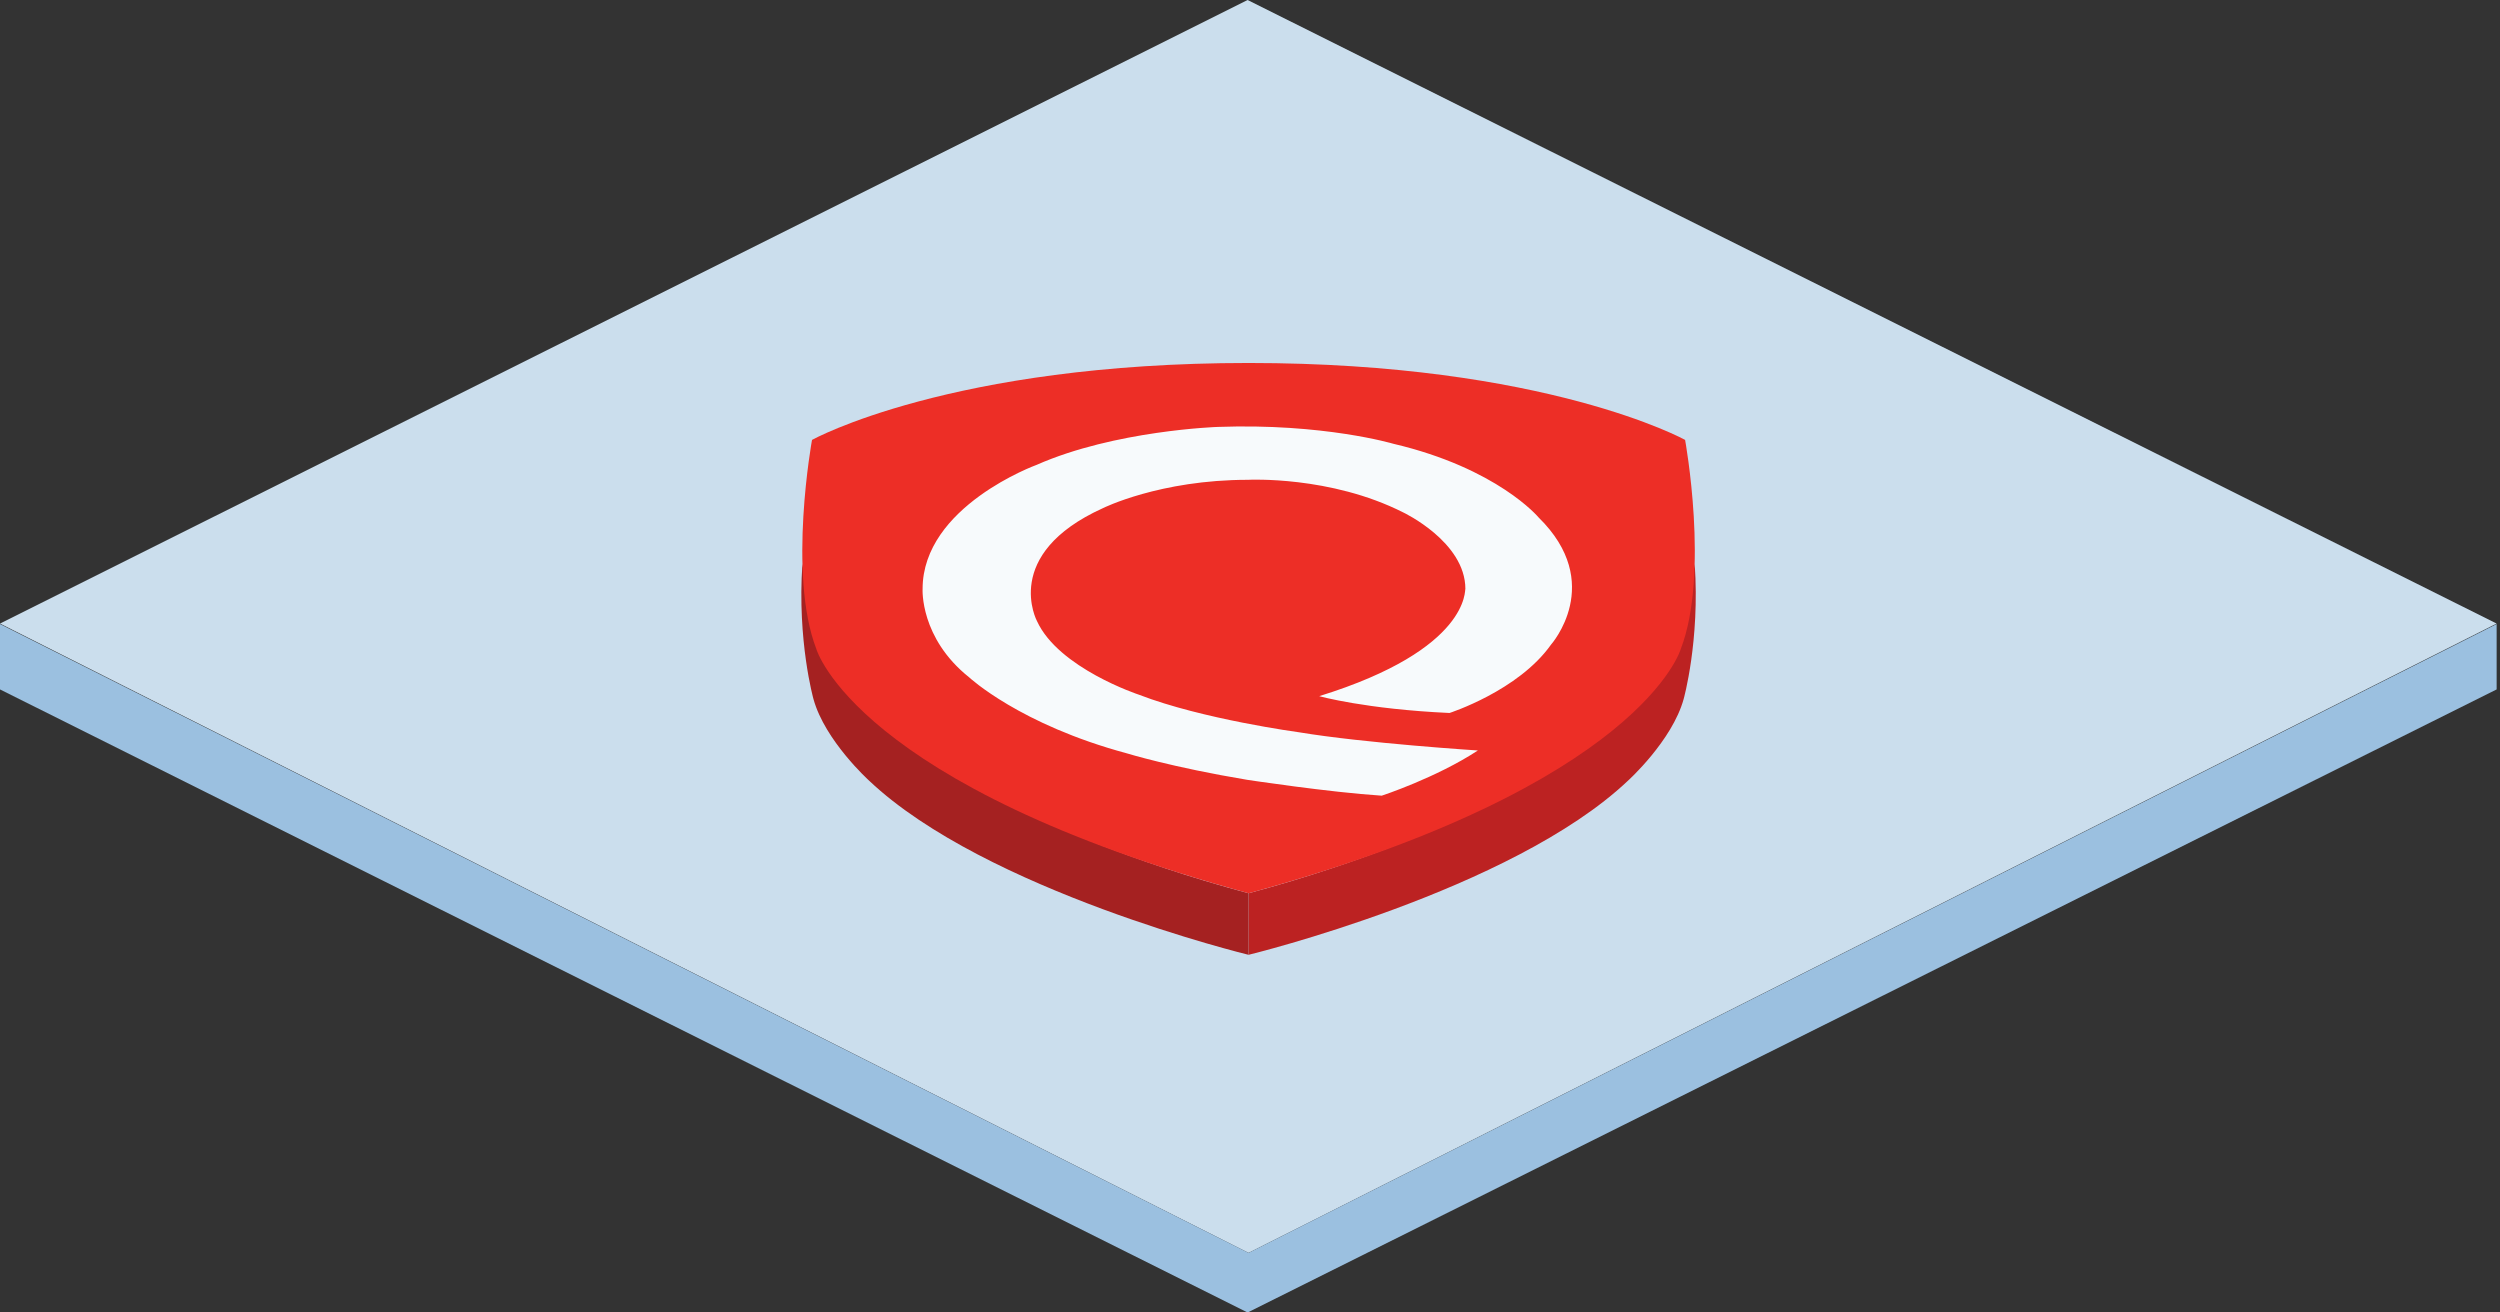 <svg width="520" height="273" viewBox="0 0 520 273" xmlns="http://www.w3.org/2000/svg"><rect x="0" y="0" width="520" height="273" fill="#333333" stroke="none"/><g fill="none" fill-rule="evenodd"><path fill="#CBDEED" d="M0 129.7L259.5 0l259.8 129.7-259.6 130.9z"/><path fill="#9BC0E0" d="M0 129.8v13.6L259.5 273l259.8-129.6v-13.6L259.7 260.6z"/><path d="M259.7 185.8v12.8s54.7-13.3 78.9-36.2c0 0 9.2-8.3 11.6-17 0 0 3.4-12.1 2.3-28.1 0 0-3 24.8-21 36.7 0 0-22.1 18.4-71.8 31.8z" fill="#BC2222"/><path d="M259.7 185.8v12.8s-54.7-13.3-78.9-36.2c0 0-9.2-8.3-11.6-17 0 0-3.4-12.1-2.3-28.1 0 0 3 24.8 21 36.7 0 0 22 18.4 71.8 31.8z" fill="#A52121"/><path d="M259.7 75.5c61.9 0 90.8 16 90.8 16s5.1 27.9-.9 43.5c0 0-8.1 28.4-89.9 50.8-81.8-22.4-89.9-50.8-89.9-50.8-6-15.6-.9-43.5-.9-43.5s28.8-16 90.8-16z" fill="#ED2E26"/><path d="M274.4 144.8s9.6 2.7 27.1 3.5c0 0 14.3-4.6 21.1-14.2 0 0 11.4-12.8-2.6-26.5 0 0-8.5-10.2-30.2-15.3 0 0-14.5-4.3-36.5-3.5 0 0-21.4.7-37.7 7.9 0 0-23.7 8.6-23.7 25.8 0 0-.6 10.2 9.7 18.4 0 0 10.5 9.8 32.8 15.8 0 0 9.4 2.9 25 5.5 0 0 17.1 2.6 28 3.3 0 0 11.3-3.7 20-9.4 0 0-23.5-1.5-37.3-3.8 0 0-20-2.7-33.2-7.8 0 0-16.7-5.5-21.2-15.3 0 0-7.5-13.9 13.7-23.5 0 0 11.8-5.9 30.2-5.9 0 0 17.1-.9 32.3 6.8 0 0 12.9 6.1 12.9 15.9-.2 0 1.2 12.5-30.4 22.3z" fill="#F7FAFC"/></g></svg>